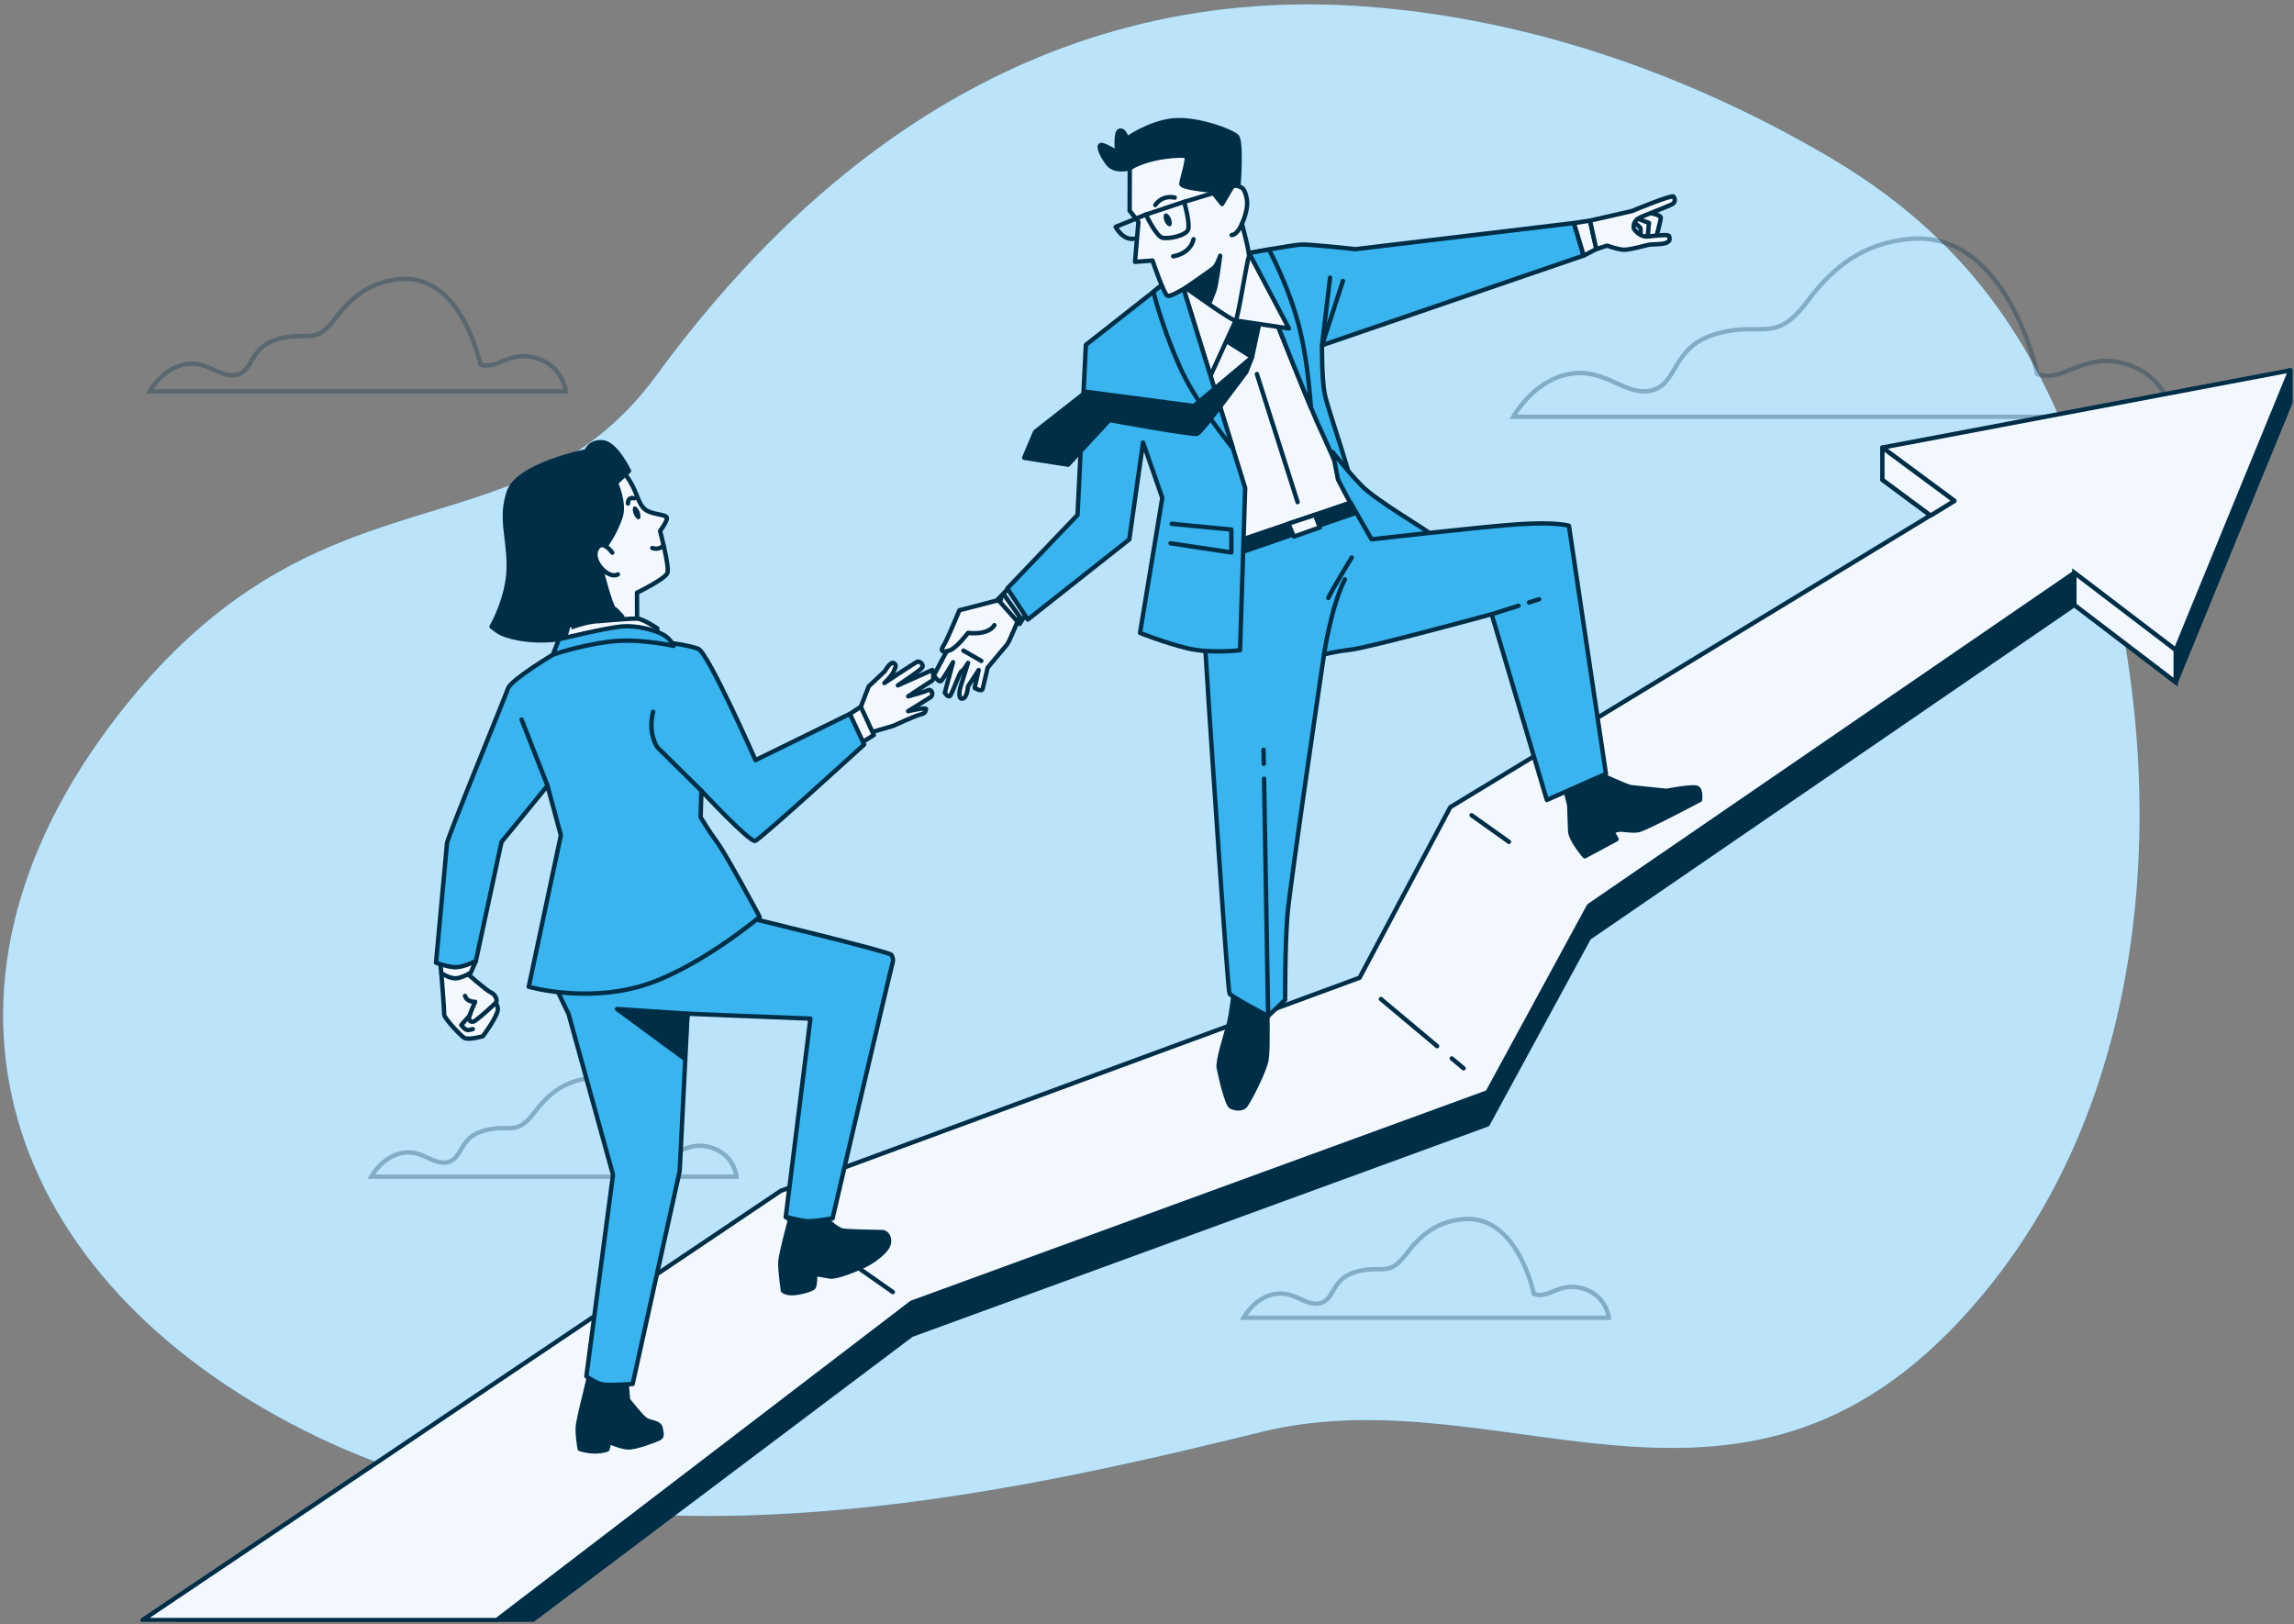 <svg width="524" height="371" viewBox="0 0 524 371" fill="none" xmlns="http://www.w3.org/2000/svg">
<rect x="0" y="0" width="524" height="371" fill="#808080" stroke="none"/>
<g clip-path="url(#clip0_260_34301)">
<path d="M442.704 54.554C435.48 47.577 427.192 41.368 417.64 35.766C388.048 18.417 354.984 6.302 320.816 2.338C317.52 1.955 314.208 1.651 310.896 1.419C233.968 -3.847 182.104 41.767 150.056 85.616C118 129.473 71.968 102.574 24.76 166.305C-22.44 230.036 3.2 294.942 72.544 328.274C141.896 361.606 231.056 341.14 288.168 327.107C345.28 313.074 401.224 361.606 455.424 292.608C496.112 240.816 496.072 162.861 473.704 103.493C466.24 83.698 456.368 67.747 442.704 54.554Z" fill="#39B4EF"/>
<path opacity="0.7" d="M442.704 54.554C435.48 47.577 427.192 41.368 417.64 35.766C388.048 18.417 354.984 6.302 320.816 2.338C317.52 1.955 314.208 1.651 310.896 1.419C233.968 -3.847 182.104 41.767 150.056 85.616C118 129.473 71.968 102.574 24.76 166.305C-22.44 230.036 3.2 294.942 72.544 328.274C141.896 361.606 231.056 341.14 288.168 327.107C345.28 313.074 401.224 361.606 455.424 292.608C496.112 240.816 496.072 162.861 473.704 103.493C466.24 83.698 456.368 67.747 442.704 54.554Z" fill="#F3F8FF"/>
<path opacity="0.3" d="M465.352 85.424C465.352 85.424 458.576 52.34 435.992 54.602C425.72 55.633 418.856 60.771 412.904 68.754C405.264 78.999 402.528 73.046 391.592 76.41C381.808 79.415 383.312 87.686 377.288 89.188C371.264 90.691 366.752 83.922 358.472 85.432C350.192 86.935 345.68 95.206 345.68 95.206H496.216C496.216 95.206 495.464 86.183 485.68 83.179C475.888 80.166 471.376 87.686 465.352 85.424Z" stroke="#002E47" stroke-miterlimit="10"/>
<path opacity="0.3" d="M109.727 83.234C109.727 83.234 105.455 62.353 91.199 63.776C84.719 64.423 80.383 67.667 76.623 72.71C71.799 79.175 70.079 75.419 63.175 77.537C56.999 79.439 57.951 84.657 54.151 85.6C50.351 86.551 47.503 82.276 42.279 83.227C37.055 84.177 34.207 89.396 34.207 89.396H129.199C129.199 89.396 128.727 83.698 122.551 81.804C116.375 79.91 113.527 84.657 109.727 83.234Z" stroke="#002E47" stroke-miterlimit="10"/>
<path opacity="0.3" d="M350.383 295.605C350.383 295.605 346.631 277.265 334.111 278.52C328.415 279.087 324.615 281.94 321.311 286.367C317.079 292.049 315.559 288.749 309.495 290.61C304.071 292.281 304.903 296.86 301.567 297.699C298.231 298.53 295.727 294.782 291.135 295.613C286.543 296.444 284.039 301.031 284.039 301.031H367.479C367.479 301.031 367.063 296.029 361.639 294.366C356.223 292.688 353.719 296.86 350.383 295.605Z" stroke="#002E47" stroke-miterlimit="10"/>
<path opacity="0.3" d="M151.145 263.376C151.145 263.376 147.393 245.036 134.873 246.29C129.177 246.858 125.377 249.711 122.073 254.138C117.841 259.82 116.321 256.519 110.257 258.381C104.833 260.051 105.665 264.63 102.329 265.47C98.993 266.301 96.489 262.553 91.897 263.384C87.305 264.215 84.801 268.802 84.801 268.802H168.241C168.241 268.802 167.825 263.799 162.401 262.137C156.985 260.459 154.481 264.63 151.145 263.376Z" stroke="#002E47" stroke-miterlimit="10"/>
<path d="M429.967 109.59L446.415 121.761L331.271 191.749L310.559 230.699L178.351 279.382L40.703 370.1H121.639L208.207 304.947L339.799 256.863L362.951 214.261L473.831 138.191L496.983 155.844L523.183 91.937V84.601L429.967 109.59Z" fill="#002E47" stroke="#002E47" stroke-miterlimit="10" stroke-linecap="round" stroke-linejoin="round"/>
<path d="M429.967 102.246L446.415 114.417L331.271 184.405L310.559 223.355L178.351 272.038L32.551 370.1H113.447L208.207 297.603L339.799 249.527L362.951 206.925L473.831 130.847L496.983 148.5L523.183 84.601L429.967 102.246Z" fill="#F3F8FF" stroke="#002E47" stroke-miterlimit="10" stroke-linecap="round" stroke-linejoin="round"/>
<path d="M331.621 241.791L334.317 244.045" stroke="#002E47" stroke-miterlimit="10" stroke-linecap="round" stroke-linejoin="round"/>
<path d="M315.43 228.222L328.27 238.986" stroke="#002E47" stroke-miterlimit="10" stroke-linecap="round" stroke-linejoin="round"/>
<path d="M336.145 186.235L344.681 192.317" stroke="#002E47" stroke-miterlimit="10" stroke-linecap="round" stroke-linejoin="round"/>
<path d="M203.945 295.165L179.473 277.992" stroke="#002E47" stroke-miterlimit="10" stroke-linecap="round" stroke-linejoin="round"/>
<path d="M429.969 109.59V102.246L446.417 114.417L441.001 117.773L429.969 109.59Z" fill="#F3F8FF" stroke="#002E47" stroke-miterlimit="10" stroke-linecap="round" stroke-linejoin="round"/>
<path d="M496.984 155.844V148.5L473.832 130.847V138.191L496.984 155.844Z" fill="#F3F8FF" stroke="#002E47" stroke-miterlimit="10"/>
<path d="M218.065 145.319L213.289 154.334C213.289 154.334 214.441 155.86 214.897 155.612C215.345 155.365 217.697 151.281 217.697 151.281L215.809 158.257C215.809 158.257 216.561 159.464 217.041 158.937C217.513 158.409 219.233 153.415 219.665 153.311C220.105 153.207 221.113 151.433 221.113 151.433L219.337 157.131C219.337 157.131 218.681 159.784 219.841 159.6C221.001 159.416 221.081 156.851 221.081 156.851L223.553 153.063L222.633 157.123C222.633 157.123 224.249 158.257 224.481 157.282C224.705 156.3 225.601 152.528 225.601 152.528C225.601 152.528 229.585 147.733 230.057 147.197C230.529 146.67 232.889 140.868 232.889 140.868L229.321 135.85L218.065 145.319Z" fill="#F3F8FF" stroke="#002E47" stroke-miterlimit="10" stroke-linecap="round" stroke-linejoin="round"/>
<path d="M228.649 136.944L219.145 139.414C219.145 139.414 216.257 146.446 215.433 147.661C214.617 148.875 215.593 149.099 217.073 148.516C218.553 147.932 221.129 144.576 221.129 144.576C221.129 144.576 225.641 145.247 227.137 142.81" fill="#F3F8FF"/>
<path d="M228.649 136.944L219.145 139.414C219.145 139.414 216.257 146.446 215.433 147.661C214.617 148.875 215.593 149.099 217.073 148.516C218.553 147.932 221.129 144.576 221.129 144.576C221.129 144.576 225.641 145.247 227.137 142.81" stroke="#002E47" stroke-miterlimit="10" stroke-linecap="round" stroke-linejoin="round"/>
<path d="M220.066 148.628L224.154 150.977" stroke="#002E47" stroke-miterlimit="10" stroke-linecap="round" stroke-linejoin="round"/>
<path d="M286.985 58.997L306.753 109.39L308.497 114.848C308.497 114.848 289.465 122.792 285.513 123.423C281.561 124.054 280.057 124.582 280.057 124.582L260.137 74.708L266.897 63.959L283.073 57.199L286.985 58.997Z" fill="#F3F8FF" stroke="#002E47" stroke-miterlimit="10" stroke-linecap="round" stroke-linejoin="round"/>
<path d="M287.098 85.448L296.402 114.705" stroke="#002E47" stroke-miterlimit="10" stroke-linecap="round" stroke-linejoin="round"/>
<path d="M281.896 226.248C281.896 226.248 281.272 231.85 280.656 234.063C280.04 236.277 278.104 242.334 278.392 243.917C278.68 245.499 280.224 252.276 281.168 252.787C282.112 253.291 283.52 253.41 284.288 252.771C285.048 252.132 288.96 244.54 289.328 241.887C289.696 239.234 289.448 230.579 289.512 229.876C289.576 229.165 281.896 226.248 281.896 226.248Z" fill="#002E47" stroke="#002E47" stroke-miterlimit="10" stroke-linecap="round" stroke-linejoin="round"/>
<path d="M365.298 176.797C365.298 176.797 371.698 179.746 372.546 179.826C373.394 179.906 380.69 180.665 380.69 180.665C380.69 180.665 386.738 179.482 387.69 179.994C388.634 180.497 388.306 182.735 388.306 182.735C388.306 182.735 376.138 189.192 374.402 189.608C372.666 190.023 370.61 189.28 369.442 189.608C368.282 189.935 368.282 189.935 368.282 189.935L369.266 191.717L361.994 195.625C361.994 195.625 358.77 191.957 358.666 189.823C358.562 187.69 358.458 184.006 358.458 184.006L357.41 179.674L365.298 176.797Z" fill="#002E47" stroke="#002E47" stroke-miterlimit="10" stroke-linecap="round" stroke-linejoin="round"/>
<path d="M285.312 57.814C285.312 57.814 298.952 92.481 301.488 97.819C304.032 103.157 306.352 109.598 308.336 111.268C310.32 112.938 303.224 93.591 302.552 89.787C301.88 85.984 301.984 78.871 301.984 78.871L361.752 58.381L359.512 50.95L309.616 56.919C309.616 56.919 299.456 55.8 297.328 55.864C295.2 55.944 285.312 57.814 285.312 57.814Z" fill="#39B4EF" stroke="#002E47" stroke-miterlimit="10" stroke-linecap="round" stroke-linejoin="round"/>
<path d="M289.849 56.991C287.393 57.422 285.305 57.814 285.305 57.814C285.305 57.814 294.825 82.02 299.441 93.096C299.097 88.181 298.321 80.558 296.633 74.18C294.681 66.772 291.497 60.156 289.849 56.991Z" fill="#39B4EF" stroke="#002E47" stroke-miterlimit="10" stroke-linecap="round" stroke-linejoin="round"/>
<path d="M303.816 63.424L301.984 78.879L306.752 64.175" stroke="#002E47" stroke-miterlimit="10" stroke-linecap="round" stroke-linejoin="round"/>
<path d="M359.52 50.957L363.192 50.398L364.64 56.895L361.76 58.397L359.52 50.957Z" fill="#F3F8FF" stroke="#002E47" stroke-miterlimit="10" stroke-linecap="round" stroke-linejoin="round"/>
<path d="M376.359 48.528C376.359 48.528 379.439 49.039 379.375 49.783C379.311 50.526 378.215 54.554 378.215 54.554C378.215 54.554 375.655 55.209 373.711 54.546C371.767 53.882 371.143 52.452 371.631 51.117C372.119 49.791 376.359 48.528 376.359 48.528Z" fill="#F3F8FF" stroke="#002E47" stroke-miterlimit="10" stroke-linecap="round" stroke-linejoin="round"/>
<path d="M374.109 49.959L376.653 50.925L376.381 54.026" stroke="#002E47" stroke-miterlimit="10" stroke-linecap="round" stroke-linejoin="round"/>
<path d="M373.176 50.63L374.68 52.004C374.68 52.004 374.864 52.772 374.712 53.131" stroke="#002E47" stroke-miterlimit="10" stroke-linecap="round" stroke-linejoin="round"/>
<path d="M363.191 50.398L372.759 48.216C372.759 48.216 381.967 44.38 382.295 44.908C382.623 45.435 382.695 46.067 382.159 46.522C381.623 46.978 374.911 49.399 374.111 49.959C373.311 50.518 372.823 51.844 373.391 52.524C373.959 53.203 374.999 54.162 376.391 54.026C377.775 53.898 381.191 53.435 381.271 53.946C381.351 54.45 381.671 55.105 380.511 55.505C379.351 55.904 377.487 55.744 376.599 55.92C375.711 56.096 372.119 57.159 370.751 57.047C369.383 56.927 367.079 56.112 367.079 56.112L364.639 56.903L363.191 50.398Z" fill="#F3F8FF" stroke="#002E47" stroke-miterlimit="10" stroke-linecap="round" stroke-linejoin="round"/>
<path d="M305.61 109.494C305.61 109.494 315.61 128.913 316.394 128.929C317.178 128.945 326.226 122.129 326.474 121.817C326.714 121.505 314.41 114.481 310.938 110.869C307.466 107.257 304.402 103.253 304.402 103.253L305.61 109.494Z" fill="#39B4EF" stroke="#002E47" stroke-miterlimit="10" stroke-linecap="round" stroke-linejoin="round"/>
<path d="M308.497 114.848L313.297 123.207C313.297 123.207 338.385 120.322 346.881 119.755C355.377 119.188 358.377 120.091 358.377 120.091L366.833 176.773L353.329 182.751L340.729 140.309C340.729 140.309 312.633 147.965 308.537 148.42C304.441 148.884 302.433 149.523 302.433 149.523C302.433 149.523 294.697 201.898 294.097 208.827C293.505 215.747 293.553 228.406 293.553 228.406L289.665 232.13C289.665 232.13 281.281 227.678 280.849 226.999C280.417 226.312 276.193 162.045 276.193 162.045L274.609 136.929L280.049 124.582L308.497 114.848Z" fill="#39B4EF" stroke="#002E47" stroke-miterlimit="10" stroke-linecap="round" stroke-linejoin="round"/>
<path d="M283.161 126.3L309.681 117.182L308.497 114.848L282.785 123.575L283.161 126.3Z" fill="#002E47" stroke="#002E47" stroke-miterlimit="10" stroke-linecap="round" stroke-linejoin="round"/>
<path d="M294.305 119.619L295.545 122.584L301.489 120.482L300.369 117.637L294.305 119.619Z" fill="#F3F8FF" stroke="#002E47" stroke-miterlimit="10" stroke-linecap="round" stroke-linejoin="round"/>
<path d="M288.681 174.496L288.625 171.275" stroke="#002E47" stroke-miterlimit="10" stroke-linecap="round" stroke-linejoin="round"/>
<path d="M289.674 232.13L288.738 177.884" stroke="#002E47" stroke-miterlimit="10" stroke-linecap="round" stroke-linejoin="round"/>
<path d="M302.441 149.523C302.441 149.523 303.985 138.727 307.201 132.342" stroke="#002E47" stroke-miterlimit="10" stroke-linecap="round" stroke-linejoin="round"/>
<path d="M308.77 127.347C308.77 127.347 304.122 134.939 303.41 136.593" stroke="#002E47" stroke-miterlimit="10" stroke-linecap="round" stroke-linejoin="round"/>
<path d="M349.25 137.632L351.562 136.905" stroke="#002E47" stroke-miterlimit="10" stroke-linecap="round" stroke-linejoin="round"/>
<path d="M340.738 140.317L346.866 138.383" stroke="#002E47" stroke-miterlimit="10" stroke-linecap="round" stroke-linejoin="round"/>
<path d="M279.199 77.305L285.991 81.596L288.127 71.631L280.463 69.266L279.199 77.305Z" fill="#002E47" stroke="#002E47" stroke-miterlimit="10" stroke-linecap="round" stroke-linejoin="round"/>
<path d="M282.257 73.221L276.465 85.928L268.777 65.406L285.313 57.814L294.417 75.027L282.257 73.221Z" fill="#F3F8FF" stroke="#002E47" stroke-miterlimit="10" stroke-linecap="round" stroke-linejoin="round"/>
<path d="M231.05 133.66L227.914 136.936L232.906 142.538L234.522 140.005L231.05 133.66Z" stroke="#002E47" stroke-miterlimit="10" stroke-linecap="round" stroke-linejoin="round"/>
<path d="M266.898 63.959L248.034 78.783L246.13 117.637L230.098 134.411L234.778 141.531L257.954 123.223L261.098 101.095L265.49 113.721L260.41 144.584C260.41 144.584 265.802 146.758 271.13 148.076C276.45 149.387 283.25 148.54 283.25 148.54L284.426 111.484L269.53 63.336L266.898 63.959Z" fill="#39B4EF" stroke="#002E47" stroke-miterlimit="10" stroke-linecap="round" stroke-linejoin="round"/>
<path d="M267.651 119.659L281.267 120.97V126.204L267.387 124.11" fill="#39B4EF"/>
<path d="M267.651 119.659L281.267 120.97V126.204L267.387 124.11" stroke="#002E47" stroke-miterlimit="10" stroke-linecap="round" stroke-linejoin="round"/>
<path d="M269.529 63.328L266.897 63.959L263.441 66.668C264.289 69.873 266.289 76.714 269.609 84.05C272.497 90.443 277.985 97.851 281.633 102.438L269.529 63.328Z" fill="#39B4EF" stroke="#002E47" stroke-miterlimit="10" stroke-linecap="round" stroke-linejoin="round"/>
<path d="M285.993 81.596L272.729 92.752L248.113 89.5L236.457 98.65L233.945 104.579L243.969 106.154L253.425 95.957C253.425 95.957 272.441 99.441 273.473 99.097C274.505 98.754 284.705 84.913 284.705 84.913L285.993 81.596Z" fill="#002E47" stroke="#002E47" stroke-miterlimit="10" stroke-linecap="round" stroke-linejoin="round"/>
<path d="M258.065 38.451C258.065 38.451 254.641 39.426 253.073 37.388C251.505 35.35 250.457 32.721 251.849 33.153C253.241 33.592 255.201 34.871 255.201 34.871C255.201 34.871 254.657 30.06 255.793 29.844C256.921 29.62 257.377 31.722 257.377 31.722C257.377 31.722 262.289 28.174 267.745 27.527C273.201 26.88 281.361 29.964 282.529 31.171C283.697 32.377 282.921 43.27 282.697 44.045C282.473 44.82 281.993 46.682 281.153 47.249C280.313 47.809 278.337 48.592 277.297 47.713C276.257 46.834 276.369 45.571 274.489 45.252C272.609 44.932 268.009 44.852 267.697 42.926C267.385 40.992 269.433 37.516 267.529 37.516C265.625 37.508 260.873 39.17 259.593 39.218C258.313 39.266 258.065 38.451 258.065 38.451Z" fill="#002E47" stroke="#002E47" stroke-miterlimit="10" stroke-linecap="round" stroke-linejoin="round"/>
<path d="M258.067 38.451L258.035 48.129L260.043 50.678L259.259 59.82L263.259 59.524C263.259 59.524 265.923 67.372 266.699 67.596C267.475 67.819 270.835 65.725 270.835 65.725C270.835 65.725 281.755 73.645 282.267 73.213C282.779 72.782 284.899 59.157 285.259 58.709C285.619 58.261 283.683 51.117 283.683 51.117C283.683 51.117 285.227 47.913 284.803 45.499C284.371 43.078 283.603 42.854 283.603 42.854C283.603 42.854 281.939 41.919 281.379 42.822C280.827 43.725 279.147 46.602 279.147 46.602L276.707 43.533C276.707 43.533 269.763 42.942 269.851 41.991C269.931 41.048 271.459 36.253 271.019 35.742C270.579 35.238 262.283 35.638 258.067 38.451Z" fill="#F3F8FF" stroke="#002E47" stroke-miterlimit="10" stroke-linecap="round" stroke-linejoin="round"/>
<path d="M267.463 49.934C267.783 50.734 267.727 51.509 267.327 51.676C266.927 51.836 266.343 51.317 266.015 50.518C265.695 49.719 265.751 48.944 266.151 48.776C266.551 48.624 267.135 49.135 267.463 49.934Z" fill="#002E47"/>
<path d="M261.746 49.016C261.746 49.016 264.074 53.914 265.474 54.298C266.882 54.681 270.874 53.842 271.386 52.452C271.898 51.061 270.49 46.107 270.49 46.107L261.746 49.016Z" stroke="#002E47" stroke-miterlimit="10" stroke-linecap="round" stroke-linejoin="round"/>
<path d="M270.488 46.115L281.368 42.83" stroke="#002E47" stroke-miterlimit="10" stroke-linecap="round" stroke-linejoin="round"/>
<path d="M261.744 49.016L254.84 51.821C254.84 51.821 256.4 54.953 259.048 54.53" stroke="#002E47" stroke-miterlimit="10" stroke-linecap="round" stroke-linejoin="round"/>
<path d="M267.984 58.557C267.984 58.557 271.816 58.102 272.632 54.649" stroke="#002E47" stroke-miterlimit="10" stroke-linecap="round" stroke-linejoin="round"/>
<path d="M270.824 65.734C270.824 65.734 276.592 61.77 277.296 61.178C278 60.587 278.712 58.429 278.712 58.429C278.712 58.429 277.888 65.014 277.376 66.405C276.864 67.795 276.216 69.306 276.216 69.306L270.824 65.734Z" fill="#002E47" stroke="#002E47" stroke-miterlimit="10" stroke-linecap="round" stroke-linejoin="round"/>
<path d="M283.672 51.125C283.672 51.125 282.784 53.563 281.336 53.699" stroke="#002E47" stroke-miterlimit="10" stroke-linecap="round" stroke-linejoin="round"/>
<path d="M263.891 46.85C263.891 46.85 265.267 44.484 268.347 45.14" stroke="#002E47" stroke-miterlimit="10" stroke-linecap="round" stroke-linejoin="round"/>
<path d="M196.633 161.454L198.425 156.811L202.113 153.335C202.113 153.335 203.393 151.009 204.169 151.481C204.945 151.952 204.489 152.456 204.145 153.375C203.793 154.294 202.017 156.036 202.017 156.036C202.017 156.036 209.201 151.241 209.617 151.137C210.033 151.041 211.185 151.816 210.577 152.576C209.969 153.335 205.089 156.571 205.089 156.571L212.977 153.055C212.977 153.055 213.609 155.141 212.761 155.604C211.905 156.076 207.449 159.073 207.449 159.073C207.449 159.073 210.913 158.154 211.905 157.698C212.889 157.243 213.305 158.769 212.585 159.248C211.865 159.728 207.433 162.461 207.433 162.461C207.433 162.461 211.721 161.478 211.537 161.997C211.353 162.525 211.457 162.94 210.209 163.236C208.961 163.532 204.025 165.817 204.025 165.817L197.217 167.807L196.633 161.454Z" fill="#F3F8FF" stroke="#002E47" stroke-miterlimit="10" stroke-linecap="round" stroke-linejoin="round"/>
<path d="M194.145 163.084L196.633 161.454L199.609 167.911L196.065 170.125L194.145 163.084Z" fill="#F3F8FF" stroke="#002E47" stroke-miterlimit="10" stroke-linecap="round" stroke-linejoin="round"/>
<path d="M100.809 222.332C100.809 222.332 101.513 230.819 101.441 231.666C101.369 232.513 105.033 236.397 105.985 237.052C106.929 237.708 110.305 236.709 110.305 236.709C110.305 236.709 114.017 231.746 113.713 230.292C113.409 228.837 112.465 228.19 112.465 228.19L107.889 223.899L106.401 222.101L100.809 222.332Z" fill="#F3F8FF" stroke="#002E47" stroke-miterlimit="10" stroke-linecap="round" stroke-linejoin="round"/>
<path d="M107.263 232.026L105.367 234.152C105.367 234.152 106.247 235.51 107.127 235.302C107.999 235.095 107.999 235.095 107.999 235.095" stroke="#002E47" stroke-miterlimit="10" stroke-linecap="round" stroke-linejoin="round"/>
<path d="M106.399 222.101C106.399 222.101 111.175 226.368 112.151 226.736C113.119 227.103 113.575 228.43 113.399 228.837C113.223 229.253 109.511 232.505 108.599 233.137C107.687 233.776 106.871 233.273 107.263 232.026C107.655 230.771 108.535 228.853 108.535 228.853C108.535 228.853 106.663 228.981 106.223 227.511" fill="#F3F8FF"/>
<path d="M106.399 222.101C106.399 222.101 111.175 226.368 112.151 226.736C113.119 227.103 113.575 228.43 113.399 228.837C113.223 229.253 109.511 232.505 108.599 233.137C107.687 233.776 106.871 233.273 107.263 232.026C107.655 230.771 108.535 228.853 108.535 228.853C108.535 228.853 106.663 228.981 106.223 227.511" stroke="#002E47" stroke-miterlimit="10" stroke-linecap="round" stroke-linejoin="round"/>
<path d="M100.426 218.448L100.81 222.332C100.81 222.332 102.842 223.651 104.282 223.483C105.722 223.323 107.538 222.188 107.538 222.188L108.706 219.511L100.426 218.448Z" fill="#F3F8FF" stroke="#002E47" stroke-miterlimit="10" stroke-linecap="round" stroke-linejoin="round"/>
<path d="M180.963 276.833C180.963 276.833 178.267 286.487 178.243 288.493C178.211 290.499 178.843 294.846 178.843 294.846C178.843 294.846 179.635 295.629 181.667 295.373C183.699 295.118 185.323 294.542 185.787 294.151C186.251 293.759 186.195 291.034 186.195 291.034C186.195 291.034 188.179 291.346 189.587 291.61C190.995 291.873 195.611 289.979 197.403 289.124C199.195 288.277 202.547 285.984 202.995 284.162C203.435 282.34 202.219 281.516 201.651 281.468C201.083 281.421 194.059 281.389 192.499 281.117C190.947 280.837 188.307 278.176 188.195 277.737C188.099 277.297 180.963 276.833 180.963 276.833Z" fill="#002E47" stroke="#002E47" stroke-miterlimit="10" stroke-linecap="round" stroke-linejoin="round"/>
<path d="M143.098 315.288L143.434 319.755C143.434 319.755 146.666 323.902 147.626 324.414C148.586 324.925 150.738 324.965 150.906 326.268C151.082 327.57 151.458 328.178 150.41 328.665C149.362 329.153 145.218 330.655 143.642 330.663C142.066 330.671 139.162 329.416 139.162 329.416L138.73 331.103C138.73 331.103 137.682 331.59 135.818 331.566C133.954 331.55 132.426 330.991 132.426 330.991C132.426 330.991 131.738 327.347 132.05 325.373C132.362 323.391 133.666 318.205 133.666 318.205L134.778 313.57L143.098 315.288Z" fill="#002E47" stroke="#002E47" stroke-miterlimit="10" stroke-linecap="round" stroke-linejoin="round"/>
<path d="M126.242 224.082L129.882 231.674L140.026 268.378L133.938 314.401C133.938 314.401 136.218 316.167 138.058 316.327C139.898 316.486 144.506 316.167 144.506 316.167L155.25 267.547L157.05 231.578L185.114 232.697L179.482 278C179.482 278 182.978 278.871 184.258 278.983C185.538 279.095 190.17 278.344 190.17 278.344C190.17 278.344 203.338 221.837 203.73 220.59C204.122 219.335 204.018 218.904 203.65 218.153C203.282 217.41 171.074 209.658 171.074 209.658C171.074 209.658 133.338 224.69 126.242 224.082Z" fill="#39B4EF" stroke="#002E47" stroke-miterlimit="10" stroke-linecap="round" stroke-linejoin="round"/>
<path d="M157.041 231.57L140.945 230.508L156.329 241.815L157.041 231.57Z" fill="#002E47" stroke="#002E47" stroke-miterlimit="10" stroke-linecap="round" stroke-linejoin="round"/>
<path d="M126.29 149.563C126.29 149.563 116.73 155.285 116.058 157.243C115.386 159.201 102.226 191.286 102.106 192.62C101.994 193.955 99.594 219.919 99.594 219.919C99.594 219.919 101.706 220.774 103.706 220.942C105.706 221.11 108.698 219.527 108.698 219.527L114.554 192.349L125.058 179.491L128.114 190.822L120.778 225.417C120.778 225.417 133.066 228.981 145.97 225.393C158.874 221.797 173.53 209.466 173.53 209.466C173.53 209.466 166.002 195.401 163.898 192.541C161.794 189.68 160.034 186.675 160.034 186.675L160.218 180.649C160.218 180.649 171.29 192.501 172.498 192.101C173.706 191.701 197.394 170.077 197.394 170.077L194.13 163.084L172.57 173.649C172.57 173.649 161.746 149.068 159.474 148.204C157.194 147.341 152.21 146.742 152.21 146.742C152.21 146.742 136.754 143.082 126.29 149.563Z" fill="#39B4EF" stroke="#002E47" stroke-miterlimit="10" stroke-linecap="round" stroke-linejoin="round"/>
<path d="M142.002 107.305C142.002 107.305 143.202 108.583 144.45 110.925C145.69 113.258 146.002 115.776 147.89 116.726C149.778 117.677 152.418 117.51 152.338 118.421C152.258 119.332 150.778 121.298 150.778 121.298C150.778 121.298 152.962 129.481 152.45 130.879C151.938 132.278 145.506 135.394 145.506 135.394L145.53 142.738L136.018 143.498C136.018 143.498 133.21 136.441 132.098 131.103C130.978 125.765 136.234 122.68 136.114 116.375C136.002 110.078 137.082 106.625 138.418 106.354C139.754 106.058 142.002 107.305 142.002 107.305Z" fill="#F3F8FF" stroke="#002E47" stroke-miterlimit="10" stroke-linecap="round" stroke-linejoin="round"/>
<path d="M146.091 116.894C146.411 117.701 146.371 118.469 146.003 118.612C145.635 118.756 145.075 118.229 144.755 117.422C144.435 116.615 144.475 115.847 144.843 115.704C145.211 115.56 145.771 116.087 146.091 116.894Z" fill="#002E47"/>
<path d="M143.444 115.024C143.444 115.024 143.316 113.442 144.86 113.834" stroke="#002E47" stroke-miterlimit="10" stroke-linecap="round" stroke-linejoin="round"/>
<path d="M151.536 124.63C151.536 124.63 150.656 125.733 148.992 125.197" stroke="#002E47" stroke-miterlimit="10" stroke-linecap="round" stroke-linejoin="round"/>
<path d="M140.697 110.333C140.697 110.333 142.793 114.968 141.729 118.157C140.665 121.345 138.873 123.943 138.873 123.943C138.873 123.943 136.769 127.035 137.121 129.033C137.473 131.031 139.585 138.551 140.201 138.99C140.817 139.438 140.817 139.438 140.817 139.438L142.137 140.86C142.137 140.86 135.209 145.12 127.657 146.039C120.097 146.966 115.145 145.096 114.145 144.488C113.145 143.881 112.289 143.154 112.289 143.154C112.289 143.154 116.137 136.537 116.209 129.601C116.281 122.664 114.153 118.413 116.249 112.307C118.345 106.194 133.961 103.077 133.961 103.077C133.961 103.077 134.681 100.784 137.681 101.039C140.673 101.295 143.681 107.584 143.681 107.584L140.697 110.333Z" fill="#002E47" stroke="#002E47" stroke-miterlimit="10" stroke-linecap="round" stroke-linejoin="round"/>
<path d="M139.859 126.252C139.859 126.252 137.523 122.904 136.243 125.549C134.963 128.194 139.059 132.469 141.139 131.207" fill="#F3F8FF"/>
<path d="M139.859 126.252C139.859 126.252 137.523 122.904 136.243 125.549C134.963 128.194 139.059 132.469 141.139 131.207" stroke="#002E47" stroke-miterlimit="10" stroke-linecap="round" stroke-linejoin="round"/>
<path d="M136.688 141.899C136.688 141.899 144.304 141.212 145.64 141.324C146.976 141.436 150.152 143.553 150.152 143.553L149.936 146.055C149.936 146.055 142.552 144.081 138.448 144.904C134.344 145.727 128.48 147.573 128.48 147.573L129.656 143.649C129.648 143.641 133.656 141.971 136.688 141.899Z" fill="#F3F8FF" stroke="#002E47" stroke-miterlimit="10" stroke-linecap="round" stroke-linejoin="round"/>
<path d="M126.289 149.563L127.665 146.039C127.665 146.039 137.705 143.594 141.617 143.154C145.529 142.714 149.769 144.017 151.537 145.008C153.297 145.999 153.841 147.549 153.841 147.549C153.841 147.549 145.937 145.695 138.977 146.614C132.009 147.533 126.289 149.563 126.289 149.563Z" fill="#39B4EF" stroke="#002E47" stroke-miterlimit="10" stroke-linecap="round" stroke-linejoin="round"/>
<path d="M160.234 180.649L150.17 170.732C150.17 170.732 147.914 167.687 149.186 162.597" stroke="#002E47" stroke-miterlimit="10" stroke-linecap="round" stroke-linejoin="round"/>
<path d="M125.065 179.483L119.145 164.387" stroke="#002E47" stroke-miterlimit="10" stroke-linecap="round" stroke-linejoin="round"/>
</g>
<defs>
<clipPath id="clip0_260_34301">
<rect width="524" height="370" fill="white" transform="translate(0 0.5)"/>
</clipPath>
</defs>
</svg>
